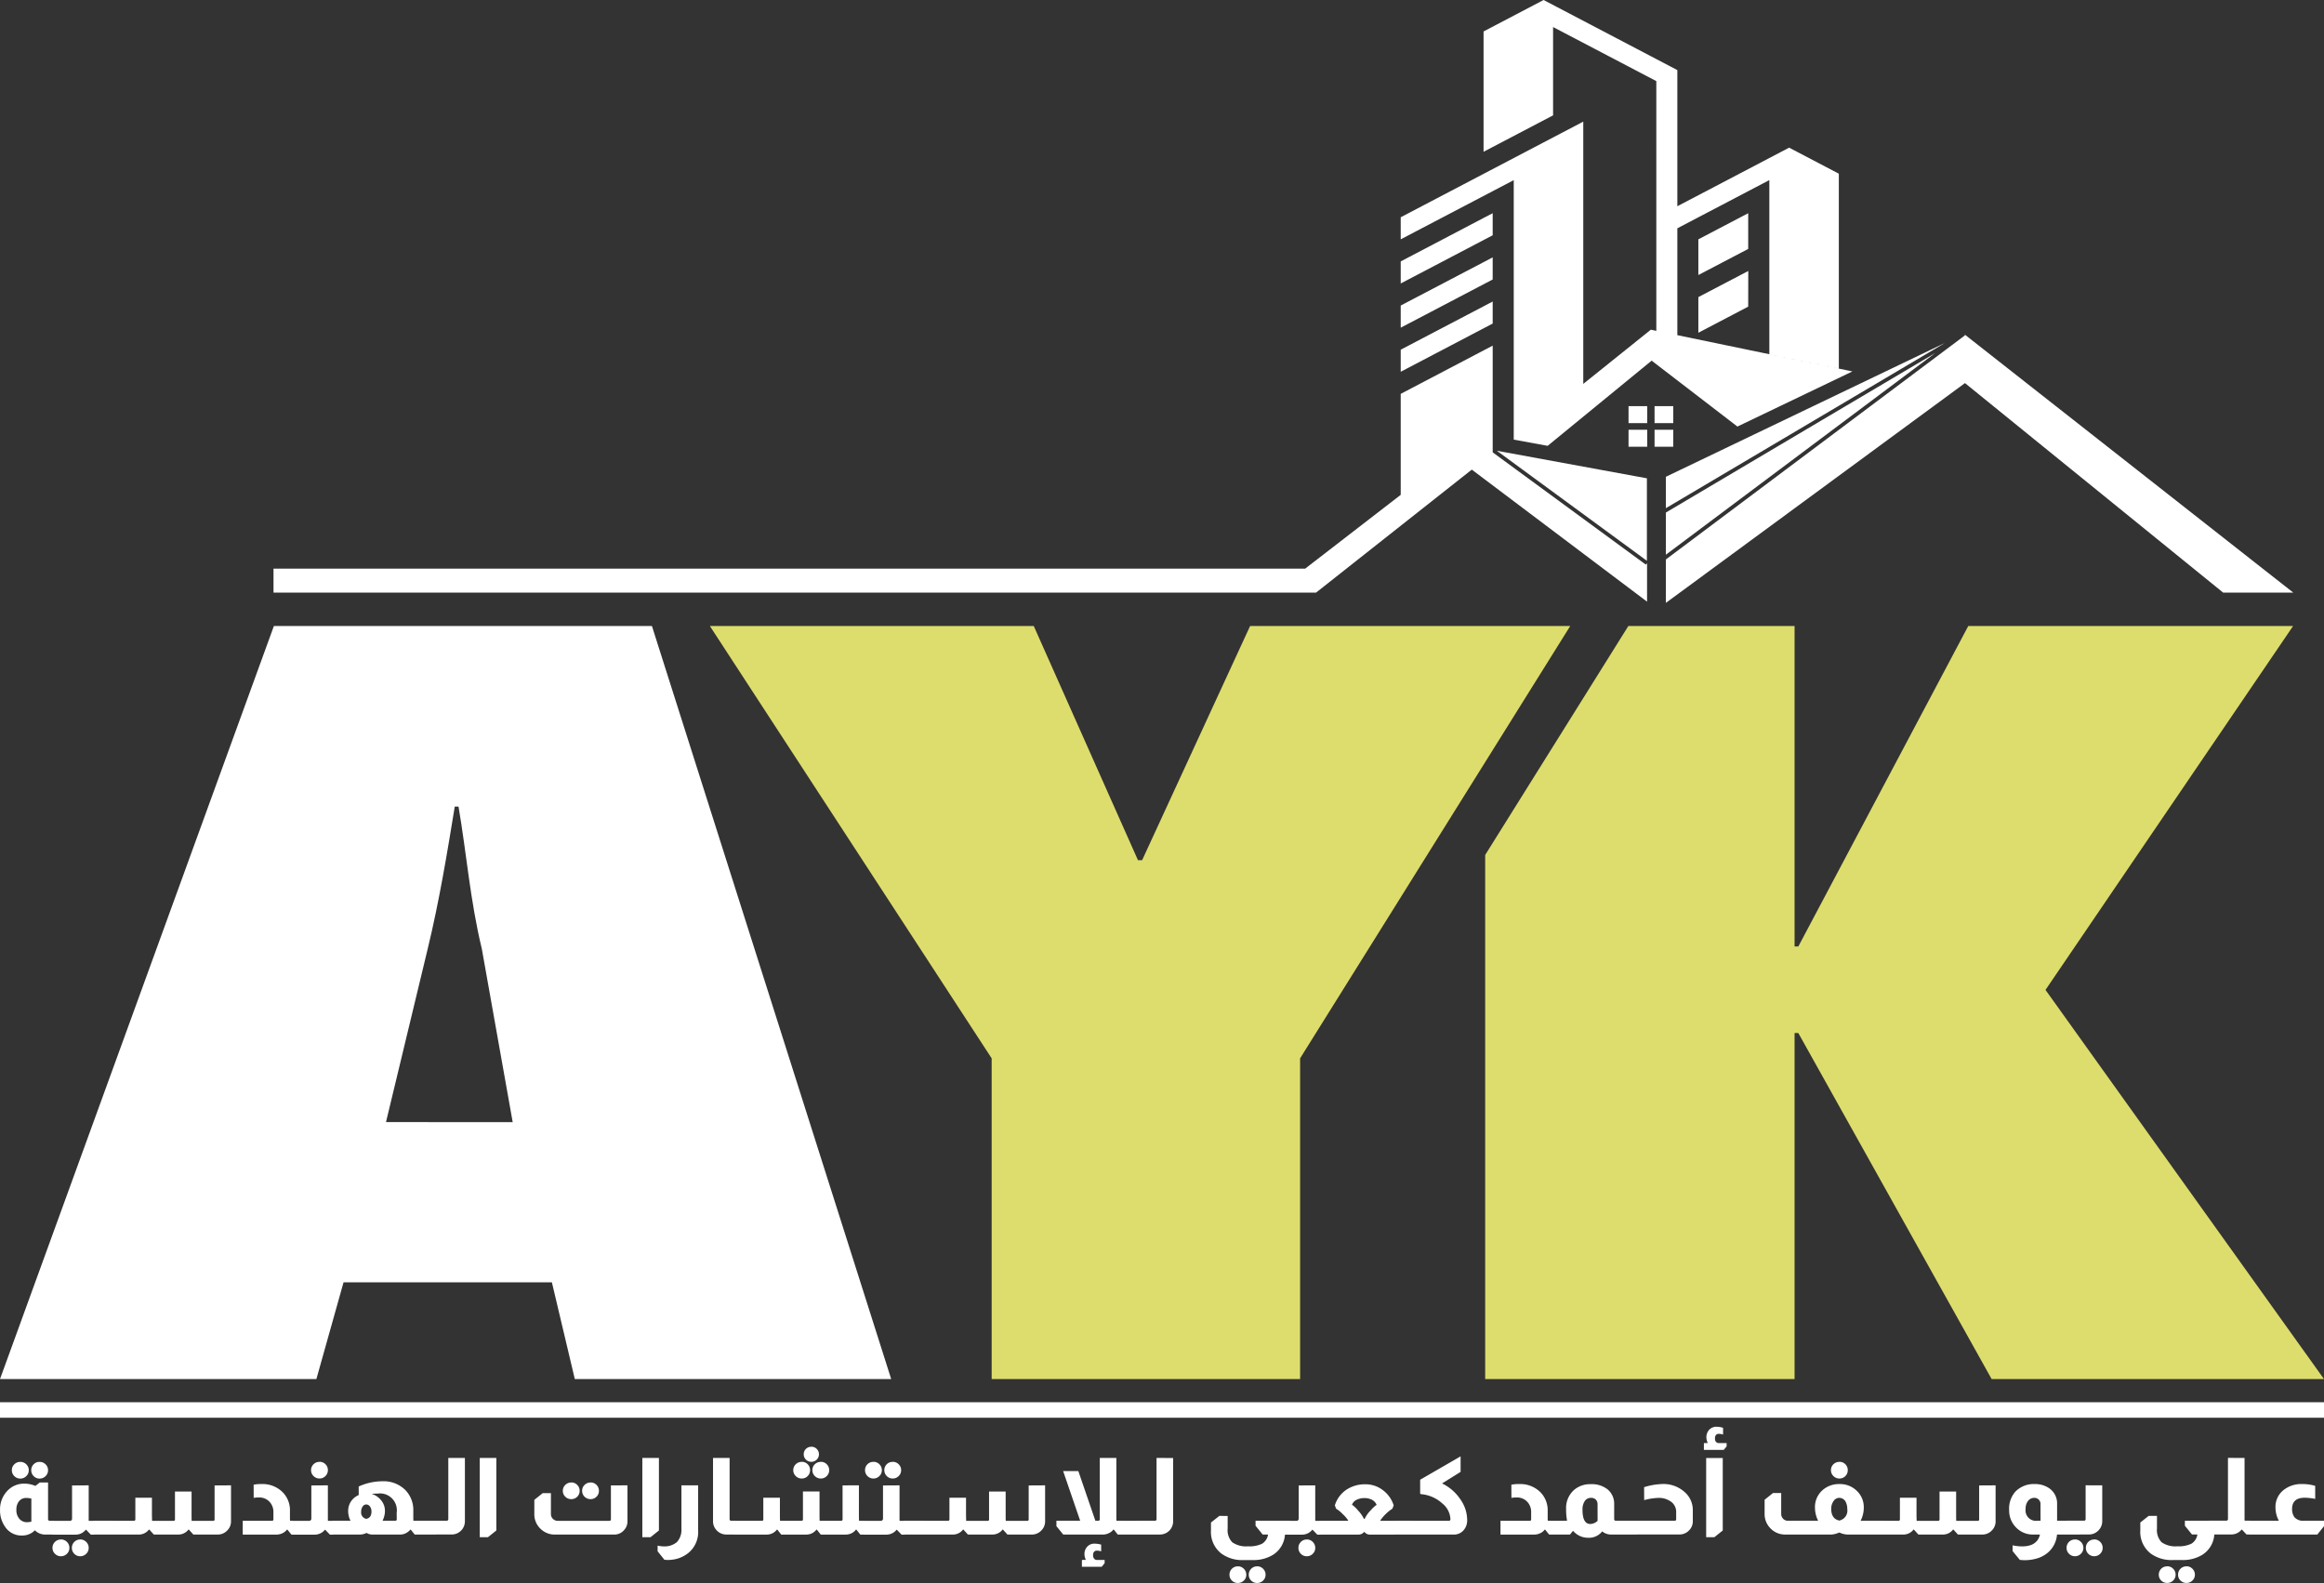 <svg xmlns="http://www.w3.org/2000/svg" width="146.795" height="100" viewBox="0 0 146.795 100"><rect x="0" y="0" width="146.795" height="100" fill="#333333" stroke="none"/><g transform="translate(-2349.318 -134.91)"><path d="M34.829,47.57V27.309L17.03,0H37.488L44.07,14.792h.263L51.153,0H71.374L54.312,27.309V47.57Z" transform="translate(2377.127 174.455)" fill="#dddd6d" fill-rule="evenodd"/><path d="M24.381,31.337,27.014,20.4c.737-3.038,1.237-6.094,1.711-8.993h.237c.5,2.9.737,5.955,1.474,8.993l1.948,10.938ZM56.292,47.57,41.179,0H17.3L0,47.57H19.984L21.7,41.459H34.86l1.448,6.111Z" transform="translate(2349.318 174.455)" fill="#fff" fill-rule="evenodd"/><path d="M71.023,22.986,86.662,0H66.144L55.41,20.243h-.237V0h-10.5L35.63,14.462V47.57H55.173V25.712h.237L67.621,47.57H88.614L71.023,22.986Z" transform="translate(2407.499 174.455)" fill="#dddd6d" fill-rule="evenodd"/><path d="M98.234,25.657h1.181v1.072H98.234Zm-.462,1.492v1.072H96.59V27.149ZM96.59,25.657h1.181v1.072H96.59ZM82.2,17.907l5.809-3.045V13.469l-.577.3L82.2,16.513Zm5.232-1.346L82.2,19.3V20.7l5.809-3.045V16.256Zm0,2.789L82.2,22.09v1.394l5.809-3.045V19.046Zm10.913-5.625V20.9L98,20.825,93.731,24.25V7.683L82.2,13.724v1.394l7.139-3.739V27.77l2.142.393,6.569-5.381,5.418,4.163,7.262-3.482L99.673,21.172v-6.75l5.81-3.045v11l4.39.91V10.972l-3.139-1.644-7.061,3.7v-8.6L91.225,0,87.433,1.987v7.6l4.391-2.3V1.708l6.521,3.415Zm5.808,3.393L101,18.767v2.253l3.149-1.65ZM101,17.374l3.149-1.649V13.469L101,15.118Zm-12.727,11.1,9.477,1.74v5.211ZM98.95,32.1V30.117l17.62-8.449Zm0,2.939V32.376L115.964,22.3ZM11,37.433H76.854l9.836-7.768L97,37.433l.76.573V35.576l-.079.089L88.01,28.576V21.834L82.2,24.88v6.379l-6.035,4.661H11Zm125.65-1.513,1.927,1.513h-4.429L117.841,24.2,99.833,37.433l-.883.649V35.339l18.9-14.162-.056-.069,20.78,16.325ZM99.415,27.149v1.072H98.234V27.149Z" transform="translate(2355.594 134.91)" fill="#fff" fill-rule="evenodd"/><rect width="146.795" height="0.979" transform="translate(2349.318 223.488)" fill="#fff"/><path d="M-1295.38-58.264a.521.521,0,0,1,.381.155.505.505,0,0,1,.157.372.505.505,0,0,1-.157.372.521.521,0,0,1-.381.155.512.512,0,0,1-.374-.155.5.5,0,0,1-.157-.372.5.5,0,0,1,.157-.375A.518.518,0,0,1-1295.38-58.264Zm1.218,0a.521.521,0,0,1,.381.155.505.505,0,0,1,.156.372.505.505,0,0,1-.156.372.521.521,0,0,1-.381.155.5.5,0,0,1-.371-.155.511.511,0,0,1-.153-.372.507.507,0,0,1,.153-.375A.507.507,0,0,1-1294.162-58.264Zm.538,1.3v2.324a.091.091,0,0,0,.027.068.111.111,0,0,0,.082.027h.231v.871h-.538a.9.9,0,0,1-.633-.27,1.1,1.1,0,0,1-.8.331h-.021a1.23,1.23,0,0,1-1.068-.561,1.756,1.756,0,0,1-.313-1.047,1.685,1.685,0,0,1,.476-1.229,1.433,1.433,0,0,1,1.068-.439,1.773,1.773,0,0,1,.688.142l.279-.216Zm-1.055,1.02a1.276,1.276,0,0,0-.306-.041.58.58,0,0,0-.47.2.846.846,0,0,0-.17.561.816.816,0,0,0,.187.554.613.613,0,0,0,.487.216,1.316,1.316,0,0,0,.272-.034Zm3.621-.838V-54.6a.312.312,0,0,0,.007.061h.34v.871h-.211l-.3-.311h-.021a.809.809,0,0,1-.66.311h-1.422v-.871h1.082a.125.125,0,0,0,.1-.041.127.127,0,0,0,.034-.095v-2.1Zm-1.756,3.418a.521.521,0,0,1,.381.155.513.513,0,0,1,.156.378.506.506,0,0,1-.156.372.521.521,0,0,1-.381.155.513.513,0,0,1-.374-.155.505.505,0,0,1-.157-.372.513.513,0,0,1,.157-.378A.513.513,0,0,1-1292.815-53.36Zm1.218,0a.521.521,0,0,1,.381.155.513.513,0,0,1,.157.378.505.505,0,0,1-.157.372.521.521,0,0,1-.381.155.5.5,0,0,1-.371-.155.511.511,0,0,1-.153-.372.519.519,0,0,1,.153-.378A.5.5,0,0,1-1291.6-53.36Zm2.089-1.182v.871h-1.259v-.871Zm7.439-2.236v2.27a.8.8,0,0,1-.248.591.815.815,0,0,1-.6.247h-1.531l-.286-.317h-.021a.8.8,0,0,1-.66.317h-1.531l-.286-.317h-.02a.8.8,0,0,1-.66.317h-2.042v-.871h1.742a.084.084,0,0,0,.1-.095V-56h1.048v1.061q0,.1.007.318v.081h1.348a.084.084,0,0,0,.1-.095v-1.756h1.048v1.567q0,.115.007.284h1.347a.084.084,0,0,0,.1-.095v-2.141Zm1.429-.041a2.308,2.308,0,0,1,.49-.041,1.8,1.8,0,0,1,1.348.52,1.621,1.621,0,0,1,.456,1.182v.331q0,.189.007.284h.17v.871h-.089l-.252-.311h-.021q-.061.068-.109.115a.875.875,0,0,1-.538.2h-2.151v-.871h1.838a.084.084,0,0,0,.1-.095v-.439a.931.931,0,0,0-.255-.676.883.883,0,0,0-.664-.263,1.52,1.52,0,0,0-.327.027Zm4.158-1.446a.515.515,0,0,1,.378.152.508.508,0,0,1,.153.375.511.511,0,0,1-.153.372.509.509,0,0,1-.378.155.512.512,0,0,1-.374-.155.505.505,0,0,1-.157-.372.505.505,0,0,1,.157-.372A.512.512,0,0,1-1276.481-58.264Zm.531,1.486V-54.6a.3.3,0,0,0,.007.061h.333v.871h-.211l-.3-.311h-.014a.828.828,0,0,1-.667.311h-1.422v-.871h1.089a.118.118,0,0,0,.1-.041.116.116,0,0,0,.041-.095v-2.1Zm1.946.074a3.662,3.662,0,0,1,1.49-.331,1.942,1.942,0,0,1,1.47.567,1.806,1.806,0,0,1,.49,1.311v.4q0,.068.007.216h.218v.871h-.136l-.252-.311h-.021a.918.918,0,0,1-.2.176.786.786,0,0,1-.442.135h-1.756a.649.649,0,0,1-.354-.095h-.034a.926.926,0,0,1-.47.095h-1.661v-.871h1.137a1.123,1.123,0,0,1-.109-.284,1.249,1.249,0,0,1-.041-.331,1.063,1.063,0,0,1,.225-.669,1.083,1.083,0,0,1,.442-.338Zm2.4,1.662a1.064,1.064,0,0,0-1.191-1.216q-.17,0-.388.02a1.207,1.207,0,0,1,.592.4,1.025,1.025,0,0,1,.245.682,1.217,1.217,0,0,1-.048.345,1.851,1.851,0,0,1-.1.27h.8a.111.111,0,0,0,.068-.02.1.1,0,0,0,.027-.074Zm-1.912.378q.32-.061.32-.459a.53.53,0,0,0-.1-.324.286.286,0,0,0-.231-.122.271.271,0,0,0-.228.132.559.559,0,0,0-.092.328A.4.4,0,0,0-1273.513-54.664Zm4.39.122v.871h-1.259v-.871Zm1.831-3.965v4a.828.828,0,0,1-.191.534.828.828,0,0,1-.66.3h-1.422v-.871h1.123a.111.111,0,0,0,.068-.02.09.09,0,0,0,.034-.074v-3.871Zm1.987,0v4.58l-.531.426h-.517v-5.006Zm4.73,1.547a.51.51,0,0,1,.378.155.511.511,0,0,1,.153.372.508.508,0,0,1-.153.375.515.515,0,0,1-.378.152.518.518,0,0,1-.374-.152.5.5,0,0,1-.157-.375.505.505,0,0,1,.157-.372A.513.513,0,0,1-1260.575-56.96Zm1.218,0a.51.51,0,0,1,.378.155.511.511,0,0,1,.153.372.508.508,0,0,1-.153.375.515.515,0,0,1-.378.152.518.518,0,0,1-.374-.152.5.5,0,0,1-.156-.375.505.505,0,0,1,.156-.372A.513.513,0,0,1-1259.357-56.96Zm2.334.182v2.27a.787.787,0,0,1-.2.54.8.8,0,0,1-.64.3h-3.743a1.26,1.26,0,0,1-.837-.3,1.259,1.259,0,0,1-.463-1.007v-.885l.531-.426h.517v1.311a.424.424,0,0,0,.143.331.419.419,0,0,0,.272.108h3.274q.1,0,.1-.095v-2.141Zm1.987-1.729v4.58l-.531.426h-.517v-5.006Zm2.477,1.729v2.851a1.705,1.705,0,0,1-.6,1.405,1.988,1.988,0,0,1-.823.405,2.406,2.406,0,0,1-.531.054l-.177-.014-.429-.534v-.358a.452.452,0,0,0,.075.014,1.693,1.693,0,0,0,.313.034,1.208,1.208,0,0,0,.837-.277,1.154,1.154,0,0,0,.279-.851v-2.729Zm1.987-1.729v3.871a.178.178,0,0,0,.007.041l.007.007a.08.08,0,0,0,.082.047h.252v.871h-.551a.829.829,0,0,1-.585-.236.806.806,0,0,1-.259-.6v-4Zm5.159-.709a.469.469,0,0,1,.344.138.462.462,0,0,1,.14.341.454.454,0,0,1-.14.334.469.469,0,0,1-.344.138.461.461,0,0,1-.337-.138.454.454,0,0,1-.14-.334.462.462,0,0,1,.14-.341A.461.461,0,0,1-1245.412-59.217Zm-.6.953a.507.507,0,0,1,.371.152.508.508,0,0,1,.153.375.508.508,0,0,1-.153.375.507.507,0,0,1-.371.152.521.521,0,0,1-.381-.155.505.505,0,0,1-.156-.372.505.505,0,0,1,.156-.372A.521.521,0,0,1-1246.011-58.264Zm1.2,0a.509.509,0,0,1,.378.155.511.511,0,0,1,.153.372.511.511,0,0,1-.153.372.509.509,0,0,1-.378.155.513.513,0,0,1-.374-.155.505.505,0,0,1-.156-.372.5.5,0,0,1,.156-.375A.519.519,0,0,1-1244.806-58.264Zm2.409,1.486V-54.8q0,.068.007.223v.034h.34v.871h-.259l-.252-.317h-.02a.8.8,0,0,1-.66.317h-1.565l-.252-.317h-.02a.8.8,0,0,1-.66.317h-1.565l-.252-.317h-.02a.8.8,0,0,1-.66.317h-2.042v-.871h1.742a.084.084,0,0,0,.1-.095V-56h1.048v1.209q0,.068.007.2v.047h1.348a.084.084,0,0,0,.1-.095v-1.756h1.048v1.567q0,.115.007.284h1.348a.084.084,0,0,0,.1-.095v-2.141Zm.919-1.486a.513.513,0,0,1,.374.155.505.505,0,0,1,.156.372.505.505,0,0,1-.156.372.513.513,0,0,1-.374.155.509.509,0,0,1-.378-.155.511.511,0,0,1-.153-.372.508.508,0,0,1,.153-.375A.515.515,0,0,1-1241.478-58.264Zm1.218,0a.513.513,0,0,1,.374.155.505.505,0,0,1,.156.372.505.505,0,0,1-.156.372.513.513,0,0,1-.374.155.509.509,0,0,1-.378-.155.511.511,0,0,1-.153-.372.508.508,0,0,1,.153-.375A.515.515,0,0,1-1240.26-58.264Zm.429,1.486V-54.6a.313.313,0,0,0,.007.061h.333v.871h-.211l-.3-.311h-.014a.828.828,0,0,1-.667.311h-1.422v-.871h1.089a.118.118,0,0,0,.1-.041.116.116,0,0,0,.041-.095v-2.1Zm1.552,2.236v.871h-1.259v-.871Zm7.643-2.236v2.27a.8.8,0,0,1-.248.591.815.815,0,0,1-.6.247h-1.531l-.286-.317h-.021a.8.8,0,0,1-.66.317h-1.531l-.286-.317h-.02a.8.8,0,0,1-.66.317h-2.042v-.871h1.742a.084.084,0,0,0,.1-.095V-56h1.048v1.061q0,.1.007.318v.081h1.348a.084.084,0,0,0,.1-.095v-1.756h1.048v1.567q0,.115.007.284h1.347a.084.084,0,0,0,.1-.095v-2.141Zm4.5-1.729v3.776q0,.061.007.189h.34v.871h-.259l-.252-.317h-.02a.749.749,0,0,1-.32.243.784.784,0,0,1-.327.074h-2.525l-.429-.527v-.345h1.5l-1.075-3.134h.96l1.075,3.134h.184a.1.1,0,0,0,.075-.027.158.158,0,0,0,.02-.068v-3.871Zm-1.926,6.438a.868.868,0,0,1-.088-.351.683.683,0,0,1,.177-.486.6.6,0,0,1,.456-.189,1.619,1.619,0,0,1,.422.061v.426a.984.984,0,0,0-.252-.047q-.259,0-.259.29a.306.306,0,0,0,.054.2.22.22,0,0,0,.2.1h.476v.2l-.184.23h-1.252v-.432Zm3.478-2.472v.871h-1.259v-.871Zm2.035-3.965v4a.828.828,0,0,1-.191.534.828.828,0,0,1-.66.3h-1.422v-.871h1.123a.111.111,0,0,0,.068-.02.09.09,0,0,0,.034-.074v-3.871Zm3.444,3.661v.79a1.109,1.109,0,0,0,.292.875,1.537,1.537,0,0,0,1,.253,1.821,1.821,0,0,0,.888-.166.828.828,0,0,0,.371-.578h-.34l-.449-.554v-.318h2.191v.871h-.333a1.628,1.628,0,0,1-.769,1.29,2.346,2.346,0,0,1-1.259.324h-.6a2.223,2.223,0,0,1-1.4-.419,1.725,1.725,0,0,1-.647-1.452v-.5l.531-.419Zm.646,3.182a.512.512,0,0,1,.374.155.513.513,0,0,1,.156.378.494.494,0,0,1-.156.368.518.518,0,0,1-.374.152.515.515,0,0,1-.378-.152.5.5,0,0,1-.153-.368.518.518,0,0,1,.153-.378A.509.509,0,0,1-1218.461-51.664Zm1.218,0a.512.512,0,0,1,.374.155.512.512,0,0,1,.156.378.494.494,0,0,1-.156.368.518.518,0,0,1-.374.152.515.515,0,0,1-.378-.152.5.5,0,0,1-.153-.368.519.519,0,0,1,.153-.378A.51.51,0,0,1-1217.243-51.664Zm3.668-5.114V-54.6a.32.32,0,0,0,.007.061h.333v.871h-.211l-.3-.311h-.014a.828.828,0,0,1-.667.311h-1.422v-.871h1.089a.118.118,0,0,0,.1-.041.116.116,0,0,0,.041-.095v-2.1Zm-.531,3.418a.512.512,0,0,1,.374.155.513.513,0,0,1,.157.378.5.5,0,0,1-.157.372.512.512,0,0,1-.374.155.509.509,0,0,1-.378-.155.511.511,0,0,1-.153-.372.519.519,0,0,1,.153-.378A.509.509,0,0,1-1214.105-53.36Zm1.77-2.155a1.837,1.837,0,0,1,.885-1.081,2.106,2.106,0,0,1,1.041-.25,1.785,1.785,0,0,1,1.007.3,1.914,1.914,0,0,1,.783,1.034l-.082.209a2.379,2.379,0,0,0-.415.331,2.432,2.432,0,0,0-.361.432h.926v.871h-1.6a.429.429,0,0,1-.313-.162h-.027a.447.447,0,0,1-.333.162h-2.457v-.871h1.8a1.925,1.925,0,0,0-.354-.419,1.994,1.994,0,0,0-.422-.345Zm2.634-.041a.639.639,0,0,0-.381-.351,1,1,0,0,0-.374-.068,1.152,1.152,0,0,0-.476.095.577.577,0,0,0-.32.324,1.938,1.938,0,0,1,.388.372,2.059,2.059,0,0,1,.368.527h.041a1.948,1.948,0,0,1,.4-.561A1.886,1.886,0,0,1-1209.7-55.555Zm2.362,1.013v.871h-1.259v-.871Zm2.947-4.067v.98l-1.171.73a2.916,2.916,0,0,1,1.171,1.027,2.281,2.281,0,0,1,.415,1.284.938.938,0,0,1-.238.659.793.793,0,0,1-.613.26h-2.954v-.871h2.647q.1,0,.1-.1a1.346,1.346,0,0,0-.51-.993,2.272,2.272,0,0,0-1.341-.588.061.061,0,0,1-.061-.068v-.844Zm3.206,1.79a2.306,2.306,0,0,1,.49-.041,1.8,1.8,0,0,1,1.348.52,1.621,1.621,0,0,1,.456,1.182v.331c0,.126,0,.221.007.284h.17v.871h-.088l-.252-.311h-.02q-.061.068-.109.115a.876.876,0,0,1-.538.2h-2.151v-.871h1.837a.084.084,0,0,0,.1-.095v-.439a.93.93,0,0,0-.255-.676.883.883,0,0,0-.664-.263,1.518,1.518,0,0,0-.327.027Zm3.519,2.277a3.8,3.8,0,0,1-.061-.736,1.518,1.518,0,0,1,.517-1.223,1.553,1.553,0,0,1,1.028-.351,1.616,1.616,0,0,1,1.069.324,1.165,1.165,0,0,1,.422.932v.959a.092.092,0,0,0,.027.068.127.127,0,0,0,.082.027h.109v.871h-.415a.851.851,0,0,1-.558-.2,1.065,1.065,0,0,1-.885.405,1.246,1.246,0,0,1-.946-.426h-.027l-.177.223h-1.286v-.871Zm1.926-1.047a.418.418,0,0,0-.1-.277.411.411,0,0,0-.313-.122.459.459,0,0,0-.395.2.931.931,0,0,0-.143.551q0,.9.49.9a.689.689,0,0,0,.463-.2Zm2.477,1.047v.871h-1.259v-.871Zm.463-2.121a4.353,4.353,0,0,1,1.177-.2,2,2,0,0,1,1.382.507,1.506,1.506,0,0,1,.517,1.155v.689a.8.8,0,0,1-.245.588.829.829,0,0,1-.606.25h-3.131v-.871h2.831a.084.084,0,0,0,.1-.095v-.446a.785.785,0,0,0-.388-.7,1.284,1.284,0,0,0-.708-.2,3.837,3.837,0,0,0-.926.142Zm4.022-2.79a.859.859,0,0,1-.088-.345.685.685,0,0,1,.18-.493.624.624,0,0,1,.473-.189,1.318,1.318,0,0,1,.4.068v.426a.983.983,0,0,0-.252-.047q-.259,0-.259.29a.359.359,0,0,0,.048.2.253.253,0,0,0,.211.095h.477v.209l-.184.223h-1.252v-.432Zm.946.946v4.58l-.531.426h-.517v-5.006Zm7.371.243a.507.507,0,0,1,.371.152.508.508,0,0,1,.153.375.508.508,0,0,1-.153.375.507.507,0,0,1-.371.152.521.521,0,0,1-.381-.155.506.506,0,0,1-.156-.372.506.506,0,0,1,.156-.372A.521.521,0,0,1-1180.464-58.264Zm-1.347,3.722a1.878,1.878,0,0,1-.2-.831,1.414,1.414,0,0,1,.456-1.081,1.552,1.552,0,0,1,1.089-.405,1.507,1.507,0,0,1,1.116.446,1.407,1.407,0,0,1,.422,1.04,1.8,1.8,0,0,1-.2.831h.286v.871h-.98a1.3,1.3,0,0,1-.633-.122h-.041a1.317,1.317,0,0,1-.64.122h-2.756a1.262,1.262,0,0,1-.939-.4,1.273,1.273,0,0,1-.361-.912v-.885l.531-.426h.517v1.311a.437.437,0,0,0,.1.29.388.388,0,0,0,.313.149Zm1.341-.014a.638.638,0,0,0,.5-.723.982.982,0,0,0-.109-.473.462.462,0,0,0-.395-.236.431.431,0,0,0-.361.2.841.841,0,0,0-.15.513Q-1180.981-54.657-1180.471-54.556Zm2.838.014v.871h-1.259v-.871Zm7.031-2.236v2.27a.8.8,0,0,1-.249.591.815.815,0,0,1-.6.247h-1.531l-.286-.317h-.021a.8.8,0,0,1-.66.317h-1.531l-.286-.317h-.02a.8.8,0,0,1-.66.317h-2.042v-.871h1.742a.084.084,0,0,0,.1-.095V-56h1.048v1.061q0,.1.007.318v.081h1.348a.084.084,0,0,0,.1-.095v-1.756h1.048v1.567q0,.115.007.284h1.347a.084.084,0,0,0,.1-.095v-2.141Zm2.4,3.107a1.47,1.47,0,0,1-1.164-.507,1.51,1.51,0,0,1-.381-1.034,1.615,1.615,0,0,1,.4-1.175,1.616,1.616,0,0,1,1.2-.473,1.579,1.579,0,0,1,.885.236,1.156,1.156,0,0,1,.544,1.027v1.054h.218v.871h-.224a1.661,1.661,0,0,1-.6,1.162,1.89,1.89,0,0,1-.776.378,2.622,2.622,0,0,1-.66.081,2.546,2.546,0,0,1-.313-.02l-.456-.554v-.365a2.842,2.842,0,0,0,.6.068q.953,0,1.13-.75Zm.436-1.919a.379.379,0,0,0-.156-.324.384.384,0,0,0-.231-.074.492.492,0,0,0-.4.193.794.794,0,0,0-.153.51.656.656,0,0,0,.742.743h.2Zm2.478,1.047v.871h-1.259v-.871Zm1.422-2.236v2.27a.811.811,0,0,1-.2.534.821.821,0,0,1-.653.3h-1.422v-.871h1.123a.111.111,0,0,0,.068-.02.09.09,0,0,0,.034-.074v-2.141Zm-1.722,3.418a.512.512,0,0,1,.374.155.512.512,0,0,1,.156.378.5.5,0,0,1-.156.372.512.512,0,0,1-.374.155.509.509,0,0,1-.378-.155.511.511,0,0,1-.153-.372.519.519,0,0,1,.153-.378A.509.509,0,0,1-1165.593-53.36Zm1.218,0a.512.512,0,0,1,.374.155.512.512,0,0,1,.156.378.5.5,0,0,1-.156.372.512.512,0,0,1-.374.155.509.509,0,0,1-.378-.155.511.511,0,0,1-.153-.372.519.519,0,0,1,.153-.378A.509.509,0,0,1-1164.375-53.36Zm3.961-1.486v.79a1.109,1.109,0,0,0,.293.875,1.537,1.537,0,0,0,1,.253,1.822,1.822,0,0,0,.888-.166.828.828,0,0,0,.371-.578h-.34l-.449-.554v-.318h2.191v.871h-.333a1.629,1.629,0,0,1-.769,1.29,2.346,2.346,0,0,1-1.259.324h-.6a2.223,2.223,0,0,1-1.4-.419,1.725,1.725,0,0,1-.646-1.452v-.5l.531-.419Zm.646,3.182a.512.512,0,0,1,.374.155.513.513,0,0,1,.157.378.494.494,0,0,1-.157.368.518.518,0,0,1-.374.152.515.515,0,0,1-.378-.152.5.5,0,0,1-.153-.368.519.519,0,0,1,.153-.378A.509.509,0,0,1-1159.768-51.664Zm1.218,0a.512.512,0,0,1,.374.155.513.513,0,0,1,.157.378.494.494,0,0,1-.157.368.518.518,0,0,1-.374.152.515.515,0,0,1-.378-.152.5.5,0,0,1-.153-.368.519.519,0,0,1,.153-.378A.509.509,0,0,1-1158.549-51.664Zm3.668-6.843v3.9a.3.3,0,0,0,.007.061h.333v.871h-.218l-.292-.311h-.014a.828.828,0,0,1-.667.311h-1.422v-.871h1.123a.083.083,0,0,0,.061-.02.085.085,0,0,0,.041-.074v-3.871Zm1.552,3.965v.871h-1.259v-.871Zm.613,0a2.183,2.183,0,0,1-.123-.284,1.879,1.879,0,0,1-.089-.547,1.352,1.352,0,0,1,.565-1.148,1.789,1.789,0,0,1,1.1-.338h.054a2.767,2.767,0,0,1,.79.115v.824a3.367,3.367,0,0,0-.66-.074q-.8,0-.8.709a.87.87,0,0,0,.143.513.711.711,0,0,0,.6.23h1.273v.345l-.422.527h-3.689v-.871Z" transform="translate(3645.978 285.52)" fill="#fff"/></g></svg>